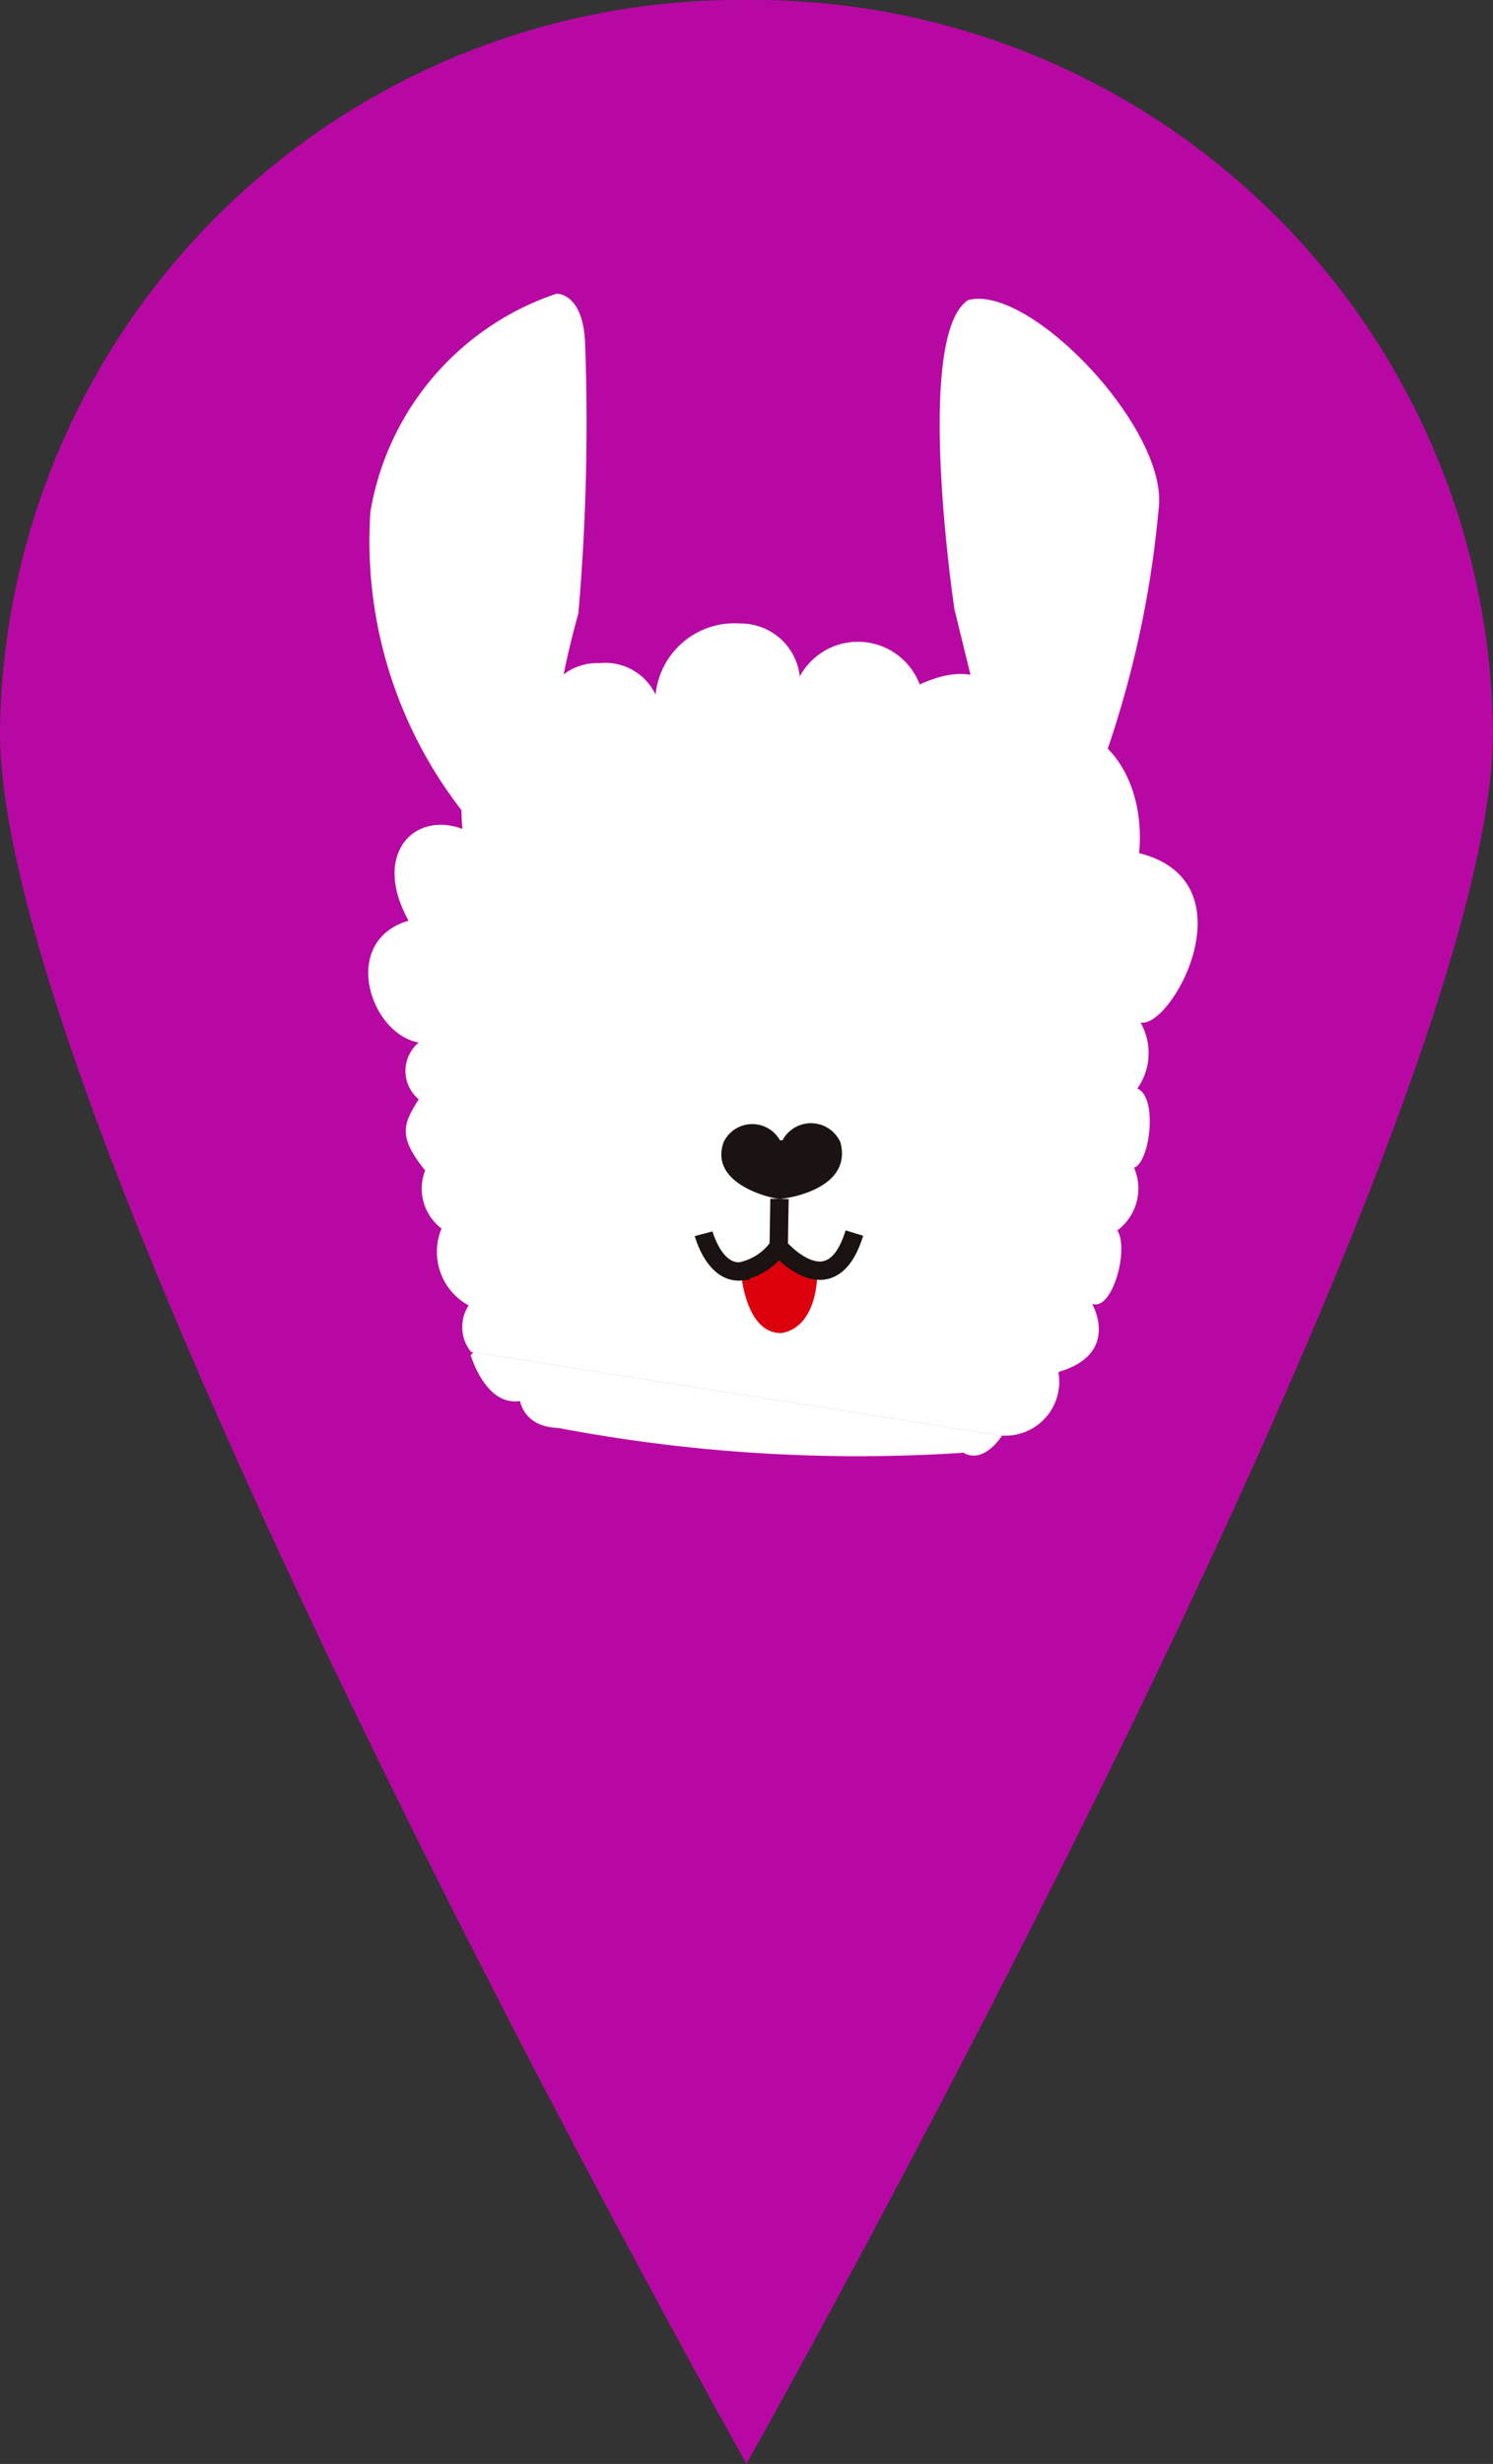 <svg xmlns="http://www.w3.org/2000/svg" width="20.335" height="33.552" viewBox="0 0 20.335 33.552">
  <rect x="0" y="0" width="20.335" height="33.552" fill="#333333" stroke="none"/>
  <g id="Group_8" data-name="Group 8" transform="translate(-318 -353)">
    <path id="Icon_map-map-pin" data-name="Icon map-map-pin" d="M18.011,1.728A10.072,10.072,0,0,0,7.844,11.7c0,5.509,10.167,23.577,10.167,23.577S28.179,17.212,28.179,11.7A10.074,10.074,0,0,0,18.011,1.728Z" transform="translate(310.156 351.272)" fill="#b808a4"/>
    <g id="Group_7" data-name="Group 7" transform="translate(-256.616 -78.429)">
      <path id="Path_32" data-name="Path 32" d="M587.987,441.241l-.371-1.514s-.558-3.719.185-4.211c.837-.231,2.749,1.774,2.595,2.853a14.014,14.014,0,0,1-.864,3.731l-.185-.092" fill="#fff"/>
      <path id="Path_33" data-name="Path 33" d="M581.061,442.658a5.976,5.976,0,0,1-1.4-4.259,3.794,3.794,0,0,1,2.533-2.97s.369-.023.392.69a30.215,30.215,0,0,1-.092,3.662,11.857,11.857,0,0,0-.323,1.532" fill="#fff"/>
      <path id="Path_34" data-name="Path 34" d="M590.131,443.046c.111-1.176-.692-2.1-1.688-1.563-.069-.747-.526-1.093-1.3-.733a.9.9,0,0,0-1.633-.111.812.812,0,0,0-.816-.72,1.079,1.079,0,0,0-1.149.969.758.758,0,0,0-.761-.429c-.373-.014-.857.235-.844,1.107a.714.714,0,0,0-.553-.138s-.581.055-.473,1.288c-.672-.246-1.231.358-.733,1.25-.94.277-.525,1.543.138,1.659a.505.505,0,0,0,0,.774c-.205.327-.294.5.088.968a.682.682,0,0,0,.223.791.83.83,0,0,0,.369,1.047.541.541,0,0,0,.032.633l7.2,1.137a.734.734,0,0,0,.8-.863c.855-.248.46-.928.46-.928.278.1.505-.745.344-1a.713.713,0,0,0,.227-.854c.221-.074.324-.973.044-1.077a.838.838,0,0,0,.044-.9C590.572,445.442,591.677,443.436,590.131,443.046Z" fill="#fff"/>
      <path id="Path_35" data-name="Path 35" d="M584.711,448.775s.063.821.552.806c.494-.088.484-.8.484-.8l-.007-.058a1.171,1.171,0,0,1-.481-.265C585.087,448.556,584.853,448.8,584.711,448.775Z" fill="#dc000c"/>
      <path id="Path_36" data-name="Path 36" d="M585.239,446.957a.432.432,0,0,0-.767.025c-.207.584.684.773.761.773s1-.126.83-.77a.439.439,0,0,0-.788-.03" fill="#1a1311"/>
      <path id="Path_37" data-name="Path 37" d="M585.233,447.755l-.011.653s.714.843,1.031-.188" fill="none" stroke="#1a1311" stroke-miterlimit="10" stroke-width="0.25"/>
      <path id="Path_38" data-name="Path 38" d="M584.2,448.229s.141.536.5.513a.826.826,0,0,0,.517-.334" fill="none" stroke="#1a1311" stroke-miterlimit="10" stroke-width="0.25"/>
      <path id="Path_39" data-name="Path 39" d="M581.064,449.844c-.014.013-.025.026-.038.038.053.163.259.69.674.625,0,0,.046.352.52.367a21.892,21.892,0,0,0,5.521.337s.236.18.523-.232l-7.2-1.137Z" fill="#fff"/>
    </g>
  </g>
</svg>
